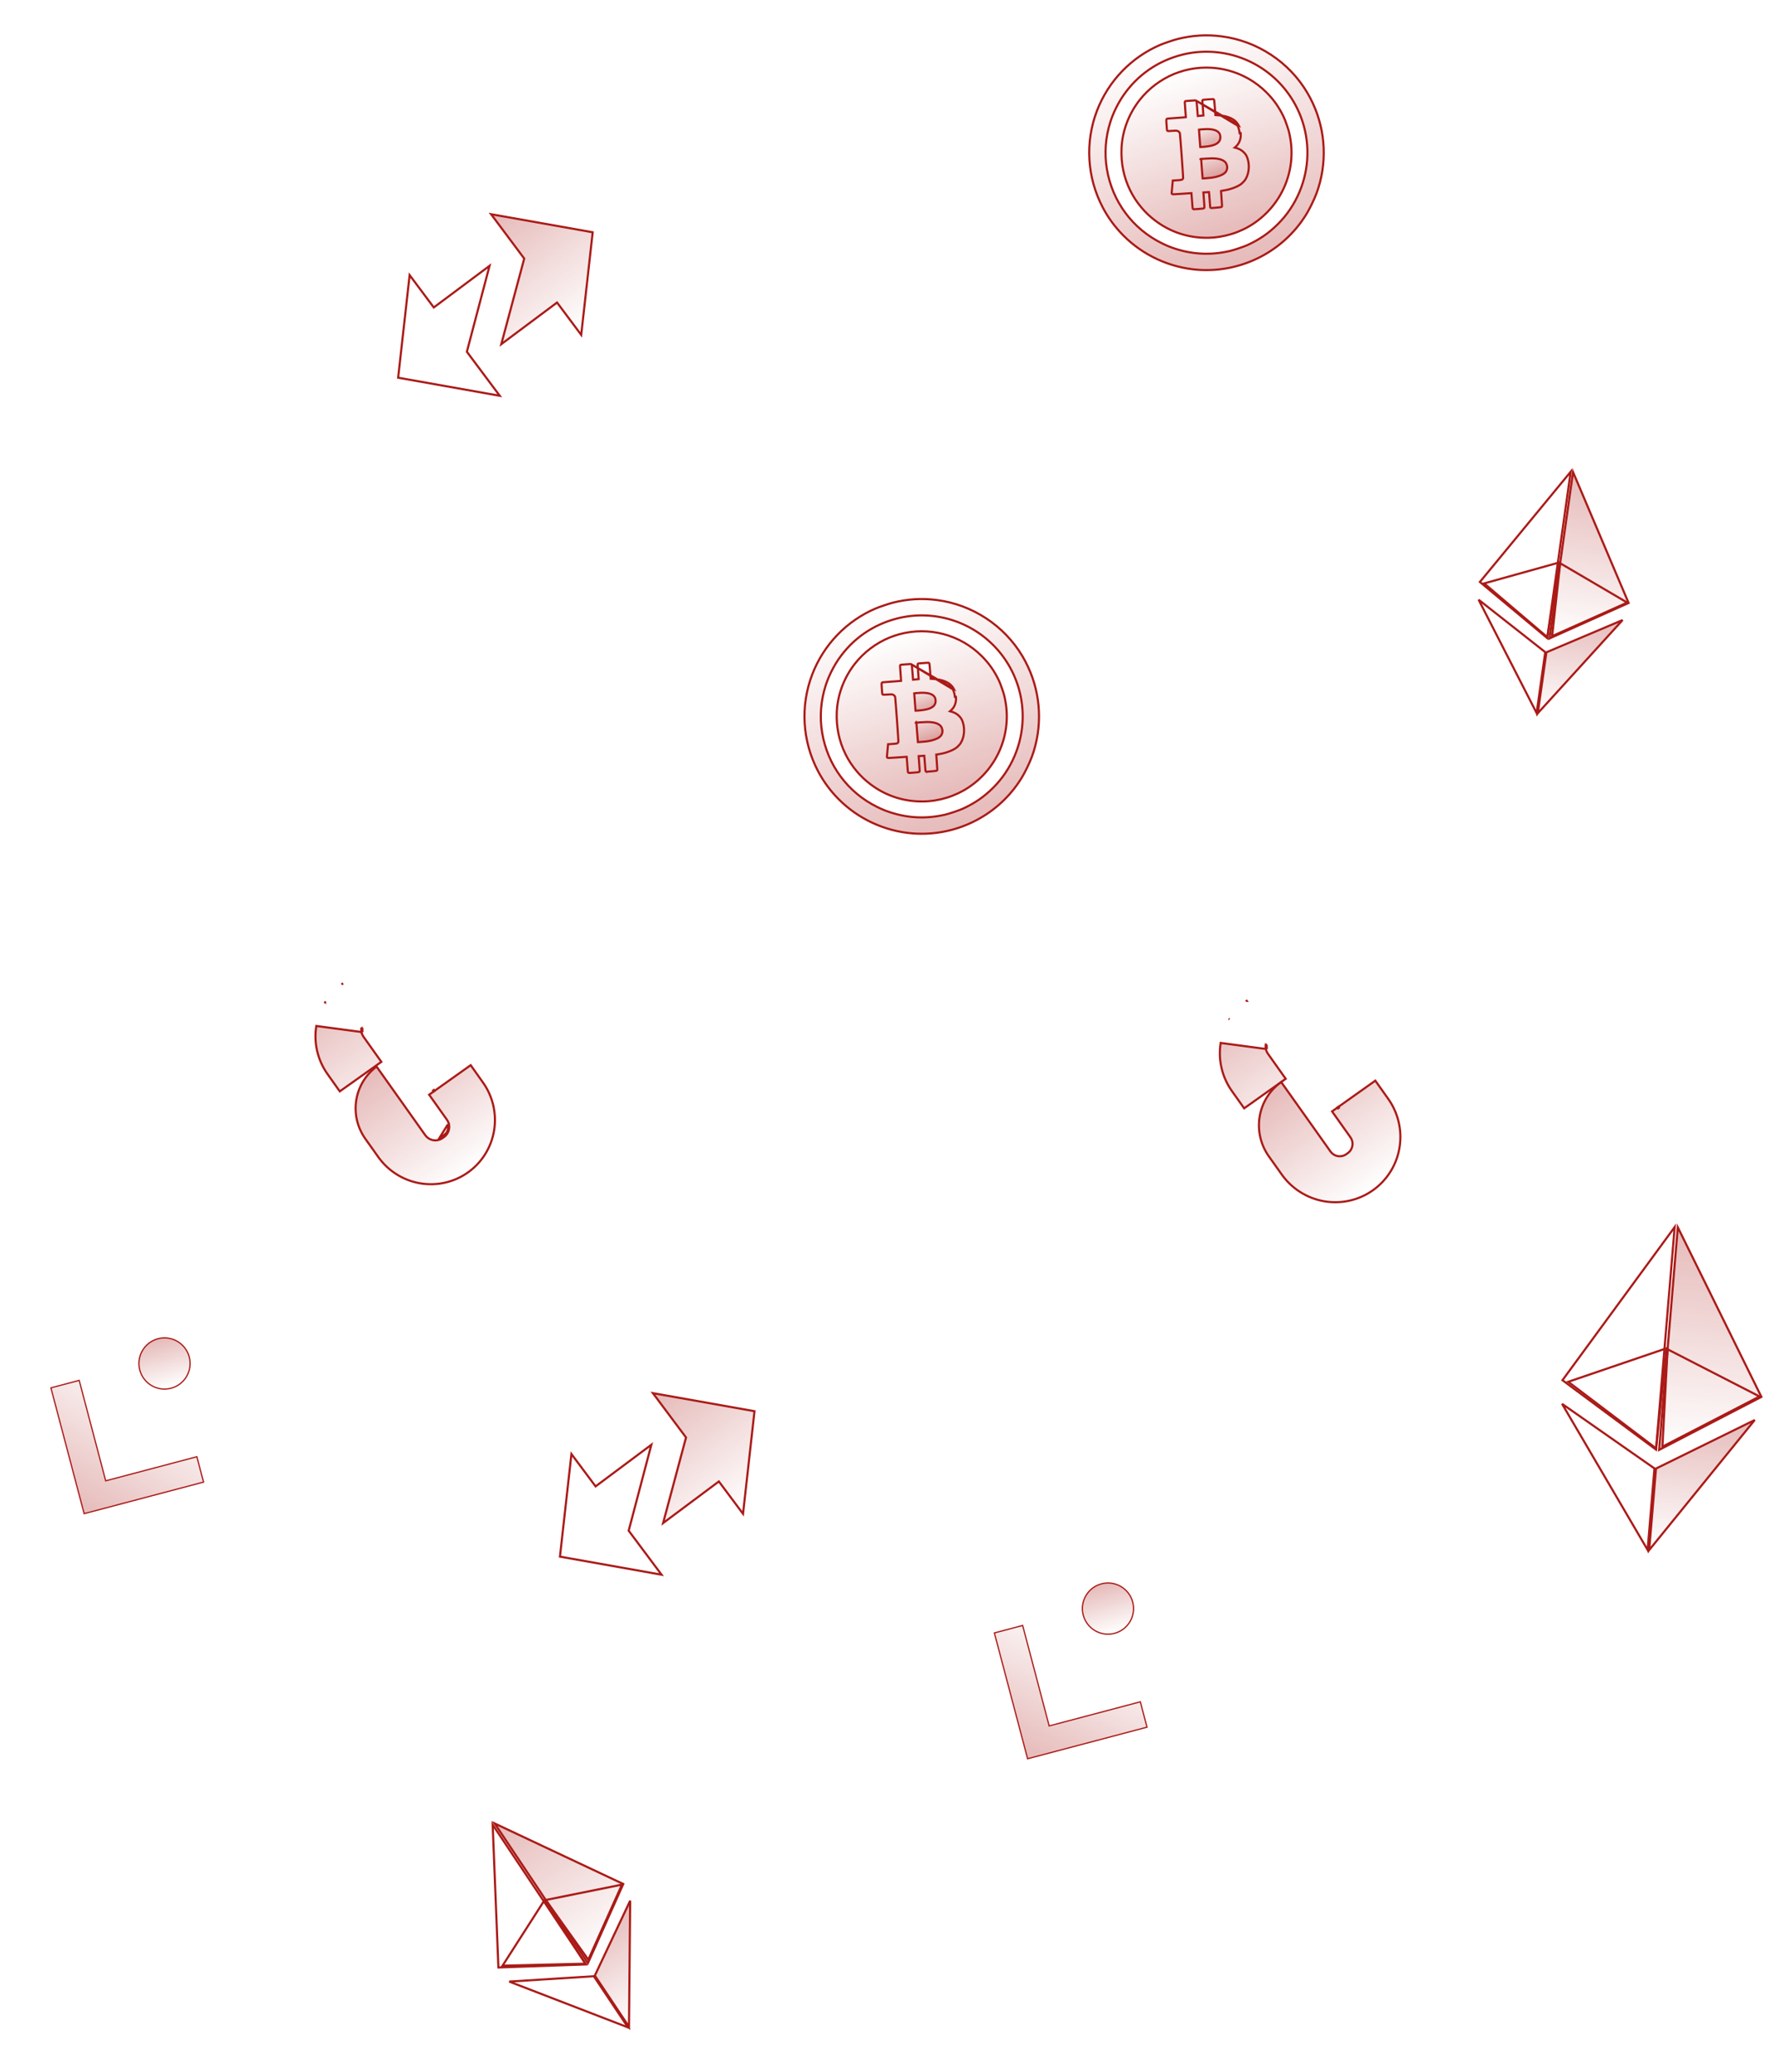 <svg width="421" height="490" viewBox="0 0 421 490" fill="none" xmlns="http://www.w3.org/2000/svg">
  <path d="M178.525 333.995L178.551 333.762L178.32 333.721L155.134 329.6L154.511 329.489L154.89 329.996L162.348 339.977L157.109 359.525L156.923 360.221L157.5 359.79L170.118 350.376L175.457 357.521L175.836 358.027L175.906 357.399L178.525 333.995Z" fill="url(#paint0_linear_999_1177)" fill-opacity="0.3" stroke="#AA1A17" stroke-width="0.5"/>
  <path d="M132.54 367.922L132.514 368.155L132.745 368.196L155.932 372.317L156.554 372.428L156.176 371.921L148.777 362.02L153.957 342.391L154.139 341.698L153.565 342.127L140.947 351.541L135.608 344.396L135.23 343.89L135.159 344.518L132.54 367.922Z" stroke="#AA1A17" stroke-width="0.5"/>
  <path d="M140.233 55.169L140.259 54.936L140.028 54.895L116.842 50.774L116.219 50.663L116.598 51.17L124.056 61.152L118.817 80.699L118.631 81.395L119.208 80.965L131.826 71.55L137.165 78.695L137.544 79.202L137.614 78.573L140.233 55.169Z" fill="url(#paint1_linear_999_1177)" fill-opacity="0.3" stroke="#AA1A17" stroke-width="0.5"/>
  <path d="M94.248 89.096L94.222 89.329L94.453 89.37L117.64 93.491L118.262 93.602L117.884 93.095L110.485 83.194L115.665 63.565L115.847 62.873L115.273 63.301L102.655 72.715L97.316 65.57L96.938 65.064L96.867 65.692L94.248 89.096Z" stroke="#AA1A17" stroke-width="0.5"/>
  <path d="M299.59 248.18C299.674 248.556 299.836 248.912 300.058 249.224L304.262 255.145L294.432 262.126L291.575 258.102L291.574 258.101C290.396 256.461 289.553 254.607 289.09 252.644C288.627 250.681 288.552 248.65 288.873 246.663L288.873 246.662L299.834 248.124M299.59 248.18C299.59 248.179 299.59 248.179 299.59 248.178L299.834 248.124M299.59 248.18C299.59 248.18 299.59 248.18 299.591 248.181L299.834 248.124M299.59 248.18C299.502 247.804 299.491 247.417 299.556 247.036M299.834 248.124C299.754 247.78 299.743 247.427 299.802 247.077M299.556 247.036C299.556 247.036 299.556 247.036 299.556 247.037L299.802 247.077M299.556 247.036C299.556 247.036 299.556 247.035 299.556 247.035L299.802 247.077M299.556 247.036L299.802 247.077M316.503 261.937L316.648 262.141C316.716 262.093 316.783 262.044 316.85 261.994L316.705 261.79C316.639 261.84 316.571 261.889 316.503 261.937ZM295.028 236.706C295.028 236.706 295.029 236.706 295.029 236.706L294.883 236.503L295.028 236.706C295.028 236.706 295.028 236.706 295.028 236.706ZM290.745 240.934L290.958 241.066C290.958 241.066 290.958 241.066 290.958 241.066C290.958 241.066 290.958 241.066 290.958 241.066L290.745 240.934Z" fill="url(#paint2_linear_999_1177)" fill-opacity="0.3" stroke="#AA1A17" stroke-width="0.5"/>
  <path d="M318.96 272.715L318.591 272.977C318.305 273.181 317.982 273.323 317.64 273.402C317.297 273.479 316.943 273.489 316.596 273.428C316.249 273.367 315.918 273.241 315.618 273.053C315.32 272.864 315.06 272.621 314.857 272.334L303.198 255.916C301.854 256.871 300.71 258.084 299.836 259.483C298.962 260.882 298.372 262.441 298.099 264.071C297.827 265.702 297.88 267.372 298.251 268.986C298.622 270.6 299.309 272.128 300.268 273.478L303.227 277.645C304.399 279.333 305.892 280.772 307.619 281.878C309.348 282.986 311.274 283.74 313.293 284.098C315.309 284.457 317.374 284.41 319.369 283.963C321.363 283.516 323.248 282.678 324.914 281.495C326.58 280.312 327.993 278.811 329.072 277.073C330.151 275.337 330.874 273.4 331.201 271.38C331.526 269.358 331.451 267.29 330.975 265.293C330.498 263.295 329.632 261.411 328.426 259.751L325.467 255.584L315.229 262.854L319.578 268.978C319.781 269.265 319.929 269.591 320.006 269.934C320.086 270.278 320.094 270.633 320.037 270.981C319.98 271.329 319.854 271.659 319.669 271.958C319.489 272.256 319.246 272.512 318.96 272.715Z" fill="url(#paint3_linear_999_1177)" fill-opacity="0.3" stroke="#AA1A17" stroke-width="0.5"/>
  <path d="M85.57 244.171C85.654 244.548 85.816 244.904 86.038 245.216L90.242 251.136L80.411 258.117L77.554 254.094L77.553 254.093C76.376 252.453 75.533 250.599 75.069 248.636C74.606 246.673 74.531 244.641 74.853 242.654L74.853 242.654L85.813 244.115M85.57 244.171C85.57 244.171 85.57 244.17 85.57 244.17L85.813 244.115M85.57 244.171C85.57 244.172 85.57 244.172 85.57 244.172L85.813 244.115M85.57 244.171C85.482 243.795 85.471 243.409 85.535 243.027M85.813 244.115C85.733 243.772 85.723 243.418 85.782 243.069M85.535 243.027C85.535 243.028 85.535 243.028 85.535 243.028L85.782 243.069M85.535 243.027C85.535 243.027 85.535 243.027 85.535 243.027L85.782 243.069M85.535 243.027L85.782 243.069M102.483 257.929L102.627 258.132C102.695 258.084 102.763 258.035 102.83 257.986L102.685 257.782C102.618 257.831 102.551 257.88 102.483 257.929ZM81.008 232.698C81.008 232.697 81.008 232.697 81.008 232.697L80.862 232.494L81.007 232.698C81.007 232.698 81.008 232.698 81.008 232.698ZM76.725 236.926L76.938 237.058C76.938 237.058 76.938 237.057 76.938 237.057C76.938 237.057 76.938 237.057 76.938 237.057L76.725 236.926Z" fill="url(#paint4_linear_999_1177)" fill-opacity="0.3" stroke="#AA1A17" stroke-width="0.5"/>
  <path d="M103.676 269.637L103.674 269.638C103.3 269.721 102.913 269.733 102.532 269.666C102.153 269.6 101.793 269.462 101.465 269.257L101.463 269.256C101.139 269.05 100.855 268.785 100.632 268.471L89.12 252.258C87.89 253.17 86.84 254.306 86.028 255.607C85.171 256.979 84.592 258.506 84.325 260.104C84.058 261.702 84.11 263.339 84.474 264.922C84.838 266.504 85.511 268.001 86.451 269.325L89.41 273.492L89.412 273.494L89.412 273.494C90.565 275.155 92.034 276.571 93.734 277.659L93.734 277.659C95.435 278.749 97.33 279.491 99.316 279.843L99.316 279.843C101.299 280.197 103.331 280.151 105.294 279.711C107.256 279.271 109.11 278.447 110.749 277.283C112.388 276.119 113.778 274.642 114.839 272.933L114.839 272.932C115.901 271.225 116.612 269.319 116.934 267.332C117.254 265.343 117.18 263.308 116.711 261.342C116.242 259.377 115.39 257.523 114.203 255.889L114.202 255.887L111.387 251.924L101.557 258.905L105.761 264.825C105.983 265.137 106.145 265.494 106.229 265.87M103.676 269.637L105.985 265.926M103.676 269.637C104.048 269.551 104.401 269.395 104.715 269.172L105.084 268.911C105.397 268.689 105.663 268.408 105.861 268.08M103.676 269.637L105.648 267.95M106.229 265.87C106.229 265.87 106.229 265.871 106.229 265.871L105.985 265.926M106.229 265.87C106.229 265.87 106.229 265.869 106.229 265.869L105.985 265.926M106.229 265.87C106.317 266.247 106.326 266.635 106.264 267.013C106.201 267.394 106.063 267.755 105.861 268.08M105.985 265.926C106.066 266.27 106.074 266.625 106.017 266.973C105.96 267.32 105.834 267.651 105.648 267.95M105.861 268.08C105.862 268.079 105.862 268.079 105.862 268.079L105.648 267.95M105.861 268.08C105.861 268.08 105.861 268.081 105.86 268.081L105.648 267.95" fill="url(#paint5_linear_999_1177)" fill-opacity="0.3" stroke="#AA1A17" stroke-width="0.5"/>
  <path d="M415.255 335.845L391.894 347.325L390.278 366.6L415.255 335.845Z" fill="url(#paint6_linear_999_1177)" fill-opacity="0.3" stroke="#AA1A17" stroke-width="0.5"/>
  <path d="M369.662 332.022L391.525 347.294L389.909 366.57L369.662 332.022Z" stroke="#AA1A17" stroke-width="0.5"/>
  <path d="M369.758 326.43L396.313 290.208L391.898 342.846L369.758 326.43Z" stroke="#AA1A17" stroke-width="0.5"/>
  <path d="M416.833 330.378L397.053 290.27L392.638 342.907L416.833 330.378Z" fill="url(#paint7_linear_999_1177)" fill-opacity="0.3" stroke="#AA1A17" stroke-width="0.5"/>
  <path d="M394.394 318.878L371.124 326.805L391.917 342.556L394.394 318.878Z" stroke="#AA1A17" stroke-width="0.5"/>
  <path d="M394.634 319.119L416.39 330.275L393.406 342.149L394.634 319.119Z" stroke="#AA1A17" stroke-width="0.5"/>
  <path d="M383.989 146.649L365.954 154.275L363.919 168.684L383.989 146.649Z" fill="url(#paint8_linear_999_1177)" fill-opacity="0.3" stroke="#AA1A17" stroke-width="0.5"/>
  <path d="M349.908 141.835L365.679 154.237L363.643 168.645L349.908 141.835Z" stroke="#AA1A17" stroke-width="0.5"/>
  <path d="M350.218 137.639L371.706 111.565L366.148 150.912L350.218 137.639Z" stroke="#AA1A17" stroke-width="0.5"/>
  <path d="M385.407 142.61L372.259 111.643L366.701 150.99L385.407 142.61Z" fill="url(#paint9_linear_999_1177)" fill-opacity="0.3" stroke="#AA1A17" stroke-width="0.5"/>
  <path d="M369.044 133.016L351.229 137.978L366.175 150.695L369.044 133.016Z" stroke="#AA1A17" stroke-width="0.5"/>
  <path d="M369.213 133.207L385.078 142.514L367.31 150.452L369.213 133.207Z" stroke="#AA1A17" stroke-width="0.5"/>
  <path d="M149.128 449.536L140.765 467.241L148.85 479.34L149.128 449.536Z" fill="url(#paint10_linear_999_1177)" fill-opacity="0.3" stroke="#AA1A17" stroke-width="0.5"/>
  <path d="M120.511 468.66L140.534 467.396L148.619 479.495L120.511 468.66Z" stroke="#AA1A17" stroke-width="0.5"/>
  <path d="M117.946 465.325L116.59 431.565L138.668 464.604L117.946 465.325Z" stroke="#AA1A17" stroke-width="0.5"/>
  <path d="M147.494 445.58L117.054 431.255L139.132 464.294L147.494 445.58Z" fill="url(#paint11_linear_999_1177)" fill-opacity="0.3" stroke="#AA1A17" stroke-width="0.5"/>
  <path d="M128.901 449.332L118.926 464.905L138.544 464.425L128.901 449.332Z" stroke="#AA1A17" stroke-width="0.5"/>
  <path d="M129.155 449.362L147.186 445.727L139.229 463.488L129.155 449.362Z" stroke="#AA1A17" stroke-width="0.5"/>
  <path d="M193.571 182.354L193.571 182.354C194.853 184.799 196.489 187.026 198.448 188.998L198.448 188.998C203.108 193.694 209.392 196.595 216.019 197.111C225.892 197.869 235.522 193.24 241.07 185.056L241.07 185.056C241.821 183.952 242.364 182.996 243.042 181.609L243.042 181.609C243.959 179.741 244.517 178.256 244.992 176.413L244.992 176.413C246.852 169.229 245.78 161.669 241.994 155.255C237.686 147.964 230.135 142.998 221.688 141.908L221.688 141.908C218.16 141.452 214.727 141.662 211.214 142.559C210.328 142.787 208.068 143.552 207.226 143.908C200.328 146.853 194.915 152.482 192.215 159.507C189.358 166.946 189.855 175.272 193.571 182.354ZM212.347 146.261L212.347 146.261C216.744 145.145 221.476 145.338 225.814 146.816C234.144 149.65 240.23 156.81 241.694 165.486L241.448 165.528L241.694 165.486C242.711 171.513 241.34 177.764 237.887 182.858L237.887 182.858C237.015 184.139 236.191 185.135 235.059 186.279L235.058 186.28C232.932 188.414 230.7 189.956 227.836 191.272L227.835 191.272C226.987 191.658 224.614 192.457 223.648 192.68C219.268 193.692 214.977 193.514 210.745 192.142C209.58 191.766 208.765 191.43 207.605 190.863L207.605 190.863C200.649 187.454 195.847 180.987 194.563 173.311L194.563 173.311C193.938 169.571 194.227 165.744 195.41 162.068C196.059 160.045 197.169 157.79 198.383 156.003L198.383 156.003C201.71 151.114 206.557 147.732 212.347 146.261Z" fill="url(#paint12_linear_999_1177)" fill-opacity="0.3" stroke="#AA1A17" stroke-width="0.5"/>
  <path d="M215.638 157.096L215.626 157.09C215.589 157.072 215.557 157.067 215.552 157.066C215.54 157.065 215.53 157.064 215.524 157.063C215.511 157.062 215.497 157.062 215.486 157.062C215.464 157.062 215.435 157.062 215.403 157.063C215.339 157.066 215.25 157.07 215.146 157.076C214.935 157.088 214.653 157.107 214.349 157.129C214.044 157.15 213.767 157.171 213.564 157.187C213.462 157.195 213.379 157.202 213.321 157.207L213.251 157.213L213.229 157.215L213.218 157.217L213.207 157.218C213.205 157.219 213.201 157.22 213.196 157.221C213.193 157.221 213.182 157.224 213.168 157.228C213.069 157.262 213.031 157.343 213.024 157.356L213.024 157.356C213.013 157.38 213.008 157.4 213.006 157.408C213.002 157.425 213 157.439 213 157.443L213 157.443C212.999 157.453 212.999 157.462 212.999 157.464C212.999 157.471 212.999 157.478 212.999 157.482C212.999 157.488 213 157.495 213 157.503C213 157.507 213 157.512 213.001 157.516C213.002 157.542 213.004 157.58 213.007 157.628C213.013 157.724 213.022 157.862 213.033 158.031C213.055 158.369 213.087 158.835 213.124 159.345L213.124 159.347C213.163 159.857 213.197 160.326 213.219 160.669C213.228 160.814 213.236 160.936 213.241 161.029C213.151 161.04 213.027 161.052 212.856 161.067C212.401 161.107 211.639 161.164 210.403 161.253C210.004 161.28 209.633 161.309 209.358 161.332C209.22 161.343 209.106 161.354 209.023 161.362C208.982 161.366 208.947 161.369 208.921 161.373C208.908 161.374 208.896 161.376 208.885 161.378L208.884 161.378C208.879 161.378 208.853 161.382 208.828 161.391C208.704 161.433 208.665 161.544 208.658 161.566L208.658 161.566C208.644 161.605 208.638 161.644 208.635 161.674C208.628 161.737 208.627 161.818 208.629 161.915C208.634 162.112 208.652 162.412 208.685 162.838L208.685 162.839C208.711 163.163 208.734 163.461 208.751 163.681C208.759 163.791 208.766 163.882 208.771 163.947C208.774 163.989 208.776 164.016 208.777 164.03C208.777 164.039 208.777 164.043 208.777 164.043C208.778 164.122 208.815 164.181 208.846 164.215C208.877 164.247 208.908 164.263 208.923 164.271C208.954 164.286 208.983 164.292 208.995 164.294C209.023 164.3 209.053 164.302 209.076 164.303C209.127 164.306 209.195 164.307 209.271 164.305C209.425 164.303 209.635 164.292 209.864 164.273C210.319 164.235 210.785 164.206 210.913 164.213L210.92 164.213L210.92 164.213C211.347 164.222 211.711 164.479 211.825 164.793C211.826 164.797 211.827 164.802 211.828 164.811C211.831 164.833 211.835 164.866 211.84 164.91C211.85 164.996 211.862 165.118 211.876 165.27C211.904 165.574 211.94 165.997 211.981 166.5C212.062 167.504 212.162 168.824 212.258 170.144C212.354 171.464 212.446 172.782 212.511 173.784C212.543 174.285 212.569 174.706 212.585 175.008C212.593 175.159 212.599 175.28 212.601 175.365C212.603 175.407 212.604 175.44 212.604 175.461C212.604 175.465 212.604 175.467 212.604 175.47C212.584 175.535 212.535 175.631 212.496 175.678L212.492 175.682L212.492 175.682C212.444 175.743 212.378 175.795 212.196 175.839C212.002 175.887 211.706 175.919 211.216 175.948L211.216 175.948L210.373 175.999L210.159 176.012L210.139 176.226L210.014 177.576L210.014 177.576C209.98 177.946 209.951 178.288 209.929 178.542C209.919 178.669 209.91 178.774 209.904 178.849C209.899 178.914 209.895 178.976 209.895 178.998L209.895 179.02L209.899 179.042C209.922 179.163 210.017 179.212 210.032 179.22L210.033 179.22C210.061 179.235 210.086 179.241 210.097 179.244C210.122 179.25 210.146 179.252 210.162 179.254C210.196 179.256 210.24 179.257 210.287 179.258C210.384 179.258 210.522 179.254 210.692 179.246C211.034 179.232 211.517 179.203 212.093 179.161C213.439 179.064 214.111 179.016 214.45 178.999C214.496 178.996 214.535 178.995 214.568 178.994C214.576 179.089 214.586 179.217 214.598 179.37C214.621 179.669 214.651 180.061 214.684 180.492L214.699 180.689C214.699 180.689 214.699 180.69 214.699 180.69C214.735 181.198 214.771 181.665 214.802 182.006C214.817 182.176 214.831 182.317 214.842 182.417C214.847 182.466 214.853 182.508 214.858 182.539C214.86 182.554 214.863 182.571 214.866 182.587C214.868 182.594 214.871 182.608 214.876 182.623C214.879 182.63 214.884 182.644 214.893 182.661L214.893 182.661C214.899 182.671 214.922 182.716 214.974 182.751L214.98 182.755L214.986 182.759C215.018 182.778 215.047 182.785 215.058 182.788C215.072 182.792 215.084 182.794 215.093 182.795C215.11 182.797 215.126 182.798 215.14 182.799C215.167 182.8 215.2 182.8 215.235 182.799C215.306 182.798 215.4 182.794 215.509 182.788C215.726 182.775 216.008 182.755 216.288 182.731C216.568 182.708 216.848 182.682 217.06 182.658C217.165 182.646 217.257 182.634 217.324 182.624C217.357 182.619 217.389 182.613 217.416 182.606C217.429 182.603 217.448 182.598 217.468 182.591C217.478 182.587 217.496 182.579 217.516 182.567L217.517 182.566C217.529 182.559 217.586 182.523 217.617 182.449C217.627 182.424 217.631 182.404 217.632 182.398L217.632 182.398C217.634 182.387 217.635 182.378 217.636 182.372C217.637 182.362 217.637 182.352 217.638 182.345C217.638 182.332 217.638 182.316 217.637 182.301C217.637 182.27 217.635 182.228 217.633 182.178C217.628 182.077 217.62 181.935 217.609 181.763C217.587 181.419 217.554 180.95 217.516 180.44C217.478 179.934 217.444 179.472 217.42 179.135C217.412 179.015 217.405 178.911 217.399 178.827C217.447 178.824 217.5 178.822 217.555 178.82L217.561 178.819L217.561 178.819L217.584 178.818C217.81 178.804 218.191 178.781 218.446 178.76C218.548 178.752 218.645 178.745 218.725 178.741C218.734 178.83 218.746 178.944 218.759 179.079C218.79 179.42 218.829 179.888 218.867 180.402C218.905 180.916 218.94 181.384 218.967 181.724C218.98 181.894 218.991 182.033 219 182.129C219.004 182.177 219.007 182.216 219.01 182.243C219.011 182.256 219.012 182.268 219.014 182.278C219.014 182.282 219.015 182.29 219.017 182.297C219.017 182.301 219.019 182.31 219.022 182.321C219.023 182.325 219.026 182.339 219.033 182.355C219.037 182.363 219.044 182.378 219.056 182.396C219.065 182.409 219.095 182.453 219.154 182.482L219.164 182.487L219.164 182.486C219.21 182.507 219.255 182.509 219.257 182.509C219.271 182.51 219.286 182.51 219.299 182.51C219.325 182.51 219.357 182.509 219.392 182.508C219.462 182.505 219.557 182.499 219.666 182.491C219.885 182.475 220.169 182.451 220.451 182.425C220.732 182.398 221.013 182.37 221.226 182.346C221.331 182.334 221.422 182.323 221.488 182.313C221.52 182.308 221.55 182.304 221.574 182.299C221.585 182.297 221.601 182.293 221.617 182.288C221.625 182.286 221.64 182.281 221.658 182.273C221.667 182.268 221.683 182.26 221.7 182.247C221.715 182.237 221.752 182.207 221.777 182.155L221.783 182.143L221.788 182.13C221.796 182.106 221.799 182.087 221.8 182.081C221.802 182.072 221.802 182.065 221.803 182.06C221.803 182.051 221.804 182.042 221.804 182.036C221.804 182.023 221.804 182.008 221.804 181.992C221.803 181.961 221.802 181.919 221.799 181.869C221.795 181.767 221.787 181.625 221.776 181.452C221.756 181.107 221.724 180.638 221.685 180.127C221.647 179.621 221.614 179.158 221.592 178.82C221.583 178.683 221.575 178.566 221.57 178.476C221.57 178.476 221.571 178.476 221.571 178.476C221.698 178.451 221.873 178.42 222.067 178.387C223.175 178.204 223.735 178.057 224.639 177.717L224.639 177.717C225.794 177.281 226.433 176.87 227.061 176.135L227.061 176.135C227.603 175.496 227.948 174.599 228.084 173.651C228.22 172.702 228.15 171.68 227.841 170.78C227.727 170.447 227.623 170.197 227.481 169.967C227.338 169.736 227.163 169.536 226.92 169.293L226.92 169.293C226.411 168.785 225.71 168.429 224.833 168.211C225.308 167.821 225.666 167.375 225.904 166.863C226.185 166.256 226.289 165.573 226.231 164.809C226.231 164.809 226.231 164.809 226.231 164.809L225.982 164.828C225.939 164.264 225.712 163.433 225.482 163.016L215.638 157.096ZM215.638 157.096L215.65 157.103C215.694 157.131 215.718 157.167 215.727 157.18C215.738 157.196 215.744 157.211 215.748 157.22C215.755 157.237 215.76 157.252 215.762 157.26C215.767 157.278 215.771 157.297 215.774 157.313C215.779 157.345 215.786 157.388 215.792 157.437C215.805 157.537 215.82 157.677 215.836 157.846C215.869 158.185 215.908 158.647 215.946 159.153C215.983 159.658 216.019 160.116 216.047 160.448C216.057 160.565 216.066 160.666 216.073 160.748C216.09 160.746 216.108 160.745 216.127 160.743C216.298 160.728 216.522 160.708 216.747 160.686C216.971 160.665 217.194 160.642 217.36 160.625C217.375 160.623 217.39 160.622 217.404 160.62C217.398 160.537 217.391 160.433 217.382 160.313C217.367 160.095 217.347 159.825 217.326 159.524C217.315 159.365 217.303 159.197 217.29 159.024C217.254 158.521 217.222 158.062 217.199 157.729C217.188 157.562 217.179 157.427 217.173 157.332C217.172 157.311 217.17 157.291 217.169 157.274C217.168 157.253 217.167 157.235 217.166 157.221L217.165 157.189L217.164 157.174L217.164 157.172C217.164 157.17 217.164 157.165 217.164 157.161C217.165 157.158 217.165 157.151 217.166 157.142C217.166 157.138 217.167 157.13 217.169 157.12C217.17 157.114 217.175 157.088 217.19 157.058L217.414 157.168L217.19 157.058C217.225 156.987 217.282 156.955 217.292 156.95L217.293 156.949C217.312 156.939 217.328 156.933 217.335 156.931C217.35 156.925 217.363 156.922 217.369 156.921C217.382 156.918 217.396 156.916 217.406 156.915C217.427 156.912 217.456 156.908 217.487 156.905C217.552 156.898 217.641 156.89 217.747 156.881C217.958 156.863 218.239 156.842 218.52 156.822C218.801 156.802 219.084 156.783 219.299 156.77C219.407 156.764 219.499 156.759 219.566 156.756C219.6 156.755 219.629 156.754 219.652 156.754C219.663 156.754 219.675 156.754 219.687 156.755C219.693 156.755 219.702 156.755 219.712 156.757L219.712 156.757C219.717 156.757 219.747 156.76 219.781 156.774L219.789 156.777L219.796 156.781C219.854 156.809 219.884 156.851 219.893 156.865C219.906 156.883 219.914 156.899 219.918 156.908C219.926 156.926 219.93 156.942 219.933 156.95C219.938 156.968 219.941 156.987 219.944 157.002C219.95 157.034 219.956 157.075 219.962 157.123C219.974 157.22 219.989 157.357 220.005 157.522C220.037 157.853 220.075 158.306 220.112 158.803L220.112 158.803C220.147 159.296 220.182 159.754 220.208 160.094C220.222 160.264 220.233 160.405 220.241 160.506L220.243 160.534C220.313 160.542 220.418 160.549 220.575 160.557C223.141 160.67 224.886 161.414 225.701 162.896L215.638 157.096ZM210.529 150.774L210.528 150.775C207.26 152.127 204.417 154.279 202.277 157.019C199.714 160.299 198.21 164.321 198.024 168.38L198.024 168.38C197.864 171.875 198.559 175.27 200.059 178.311L200.059 178.312C200.806 179.831 201.681 181.152 202.809 182.48C203.791 183.632 204.692 184.487 205.962 185.455L205.962 185.455C209.547 188.194 213.883 189.615 218.451 189.55L218.451 189.55C222.24 189.498 226.026 188.333 229.179 186.249L229.179 186.249C235.969 181.763 239.399 173.712 237.916 165.753L237.915 165.753C237.704 164.606 237.583 164.156 237.132 162.854L237.131 162.853C236.804 161.899 236.607 161.396 236.393 160.951L236.393 160.95C235.3 158.662 234.038 156.874 232.304 155.15L232.304 155.15C227.205 150.069 219.791 148.115 212.806 150.008C212.201 150.172 211.026 150.566 210.529 150.774ZM212.603 175.485C212.603 175.485 212.603 175.484 212.603 175.482C212.603 175.484 212.603 175.484 212.603 175.485ZM214.716 178.993C214.715 178.993 214.715 178.993 214.715 178.993L214.716 178.993Z" fill="url(#paint13_linear_999_1177)" fill-opacity="0.3" stroke="#AA1A17" stroke-width="0.5"/>
  <path d="M216.658 168.082C216.682 168.082 216.71 168.083 216.741 168.083C216.928 168.082 217.193 168.066 217.492 168.039C218.091 167.985 218.802 167.886 219.264 167.779C220.08 167.586 220.641 167.296 220.983 166.931C221.317 166.574 221.463 166.125 221.405 165.556L221.405 165.556C221.347 164.98 221.065 164.558 220.544 164.272C220.008 163.979 219.209 163.825 218.127 163.843C217.68 163.853 217.18 163.884 216.793 163.923C216.614 163.941 216.464 163.959 216.355 163.978C216.364 164.094 216.375 164.258 216.39 164.459C216.42 164.863 216.46 165.414 216.506 166.013C216.551 166.613 216.591 167.166 216.621 167.575L216.656 168.066L216.658 168.082Z" fill="url(#paint14_linear_999_1177)" fill-opacity="0.3" stroke="#AA1A17" stroke-width="0.5"/>
  <path d="M217.178 174.993C217.197 175.212 217.214 175.391 217.228 175.517C217.235 175.517 217.244 175.516 217.252 175.516C217.391 175.51 217.58 175.499 217.788 175.485C218.204 175.457 218.687 175.416 218.995 175.38C219.906 175.268 220.429 175.159 221.088 174.937L221.088 174.937C221.8 174.7 222.281 174.424 222.584 174.097C222.881 173.778 223.026 173.393 223.033 172.895L223.033 172.895L223.033 172.893C223.036 172.731 222.993 172.502 222.917 172.275C222.84 172.045 222.741 171.854 222.655 171.754L222.654 171.753C222.103 171.107 221.075 170.76 219.349 170.761C219.024 170.762 218.341 170.8 217.735 170.844C217.433 170.867 217.154 170.89 216.953 170.91C216.921 170.913 216.892 170.916 216.866 170.919C216.875 171.047 216.888 171.225 216.904 171.44C216.938 171.897 216.984 172.527 217.034 173.219C217.086 173.907 217.137 174.536 217.178 174.993ZM216.849 170.703C216.848 170.692 216.847 170.681 216.845 170.67C216.845 170.67 216.845 170.67 216.845 170.67C216.845 170.671 216.845 170.671 216.845 170.672L216.847 170.681L216.848 170.69L216.849 170.703ZM216.678 170.945C216.676 170.945 216.677 170.945 216.678 170.944L216.678 170.945ZM217.25 175.698L217.25 175.698L217.25 175.698Z" fill="url(#paint15_linear_999_1177)" fill-opacity="0.3" stroke="#AA1A17" stroke-width="0.5"/>
  <path d="M260.954 49.04L260.954 49.04C262.236 51.485 263.872 53.712 265.831 55.685L265.831 55.685C270.49 60.381 276.775 63.282 283.401 63.797C293.275 64.556 302.905 59.926 308.453 51.743L308.453 51.742C309.204 50.638 309.746 49.683 310.425 48.296L310.425 48.295C311.342 46.427 311.9 44.942 312.375 43.1L312.375 43.099C314.235 35.915 313.163 28.355 309.377 21.942C305.069 14.65 297.518 9.684 289.071 8.594L289.071 8.594C285.543 8.139 282.11 8.349 278.596 9.246C277.711 9.473 275.451 10.239 274.609 10.595C267.711 13.54 262.297 19.169 259.597 26.193C256.741 33.632 257.238 41.958 260.954 49.04ZM279.729 12.947L279.73 12.947C284.127 11.831 288.859 12.025 293.197 13.503C301.526 16.337 307.613 23.496 309.077 32.172L308.831 32.214L309.077 32.172C310.094 38.2 308.723 44.45 305.27 49.544L305.27 49.545C304.398 50.826 303.574 51.822 302.442 52.965L302.441 52.966C300.315 55.1 298.082 56.642 295.219 57.958L295.218 57.959C294.37 58.344 291.997 59.143 291.031 59.366C286.651 60.378 282.36 60.2 278.128 58.829C276.962 58.453 276.148 58.116 274.988 57.549L274.988 57.549C268.032 54.14 263.23 47.674 261.946 39.997L261.946 39.997C261.321 36.257 261.609 32.43 262.793 28.754C263.441 26.732 264.552 24.477 265.766 22.689L265.766 22.689C269.093 17.8 273.94 14.418 279.729 12.947Z" fill="url(#paint16_linear_999_1177)" fill-opacity="0.3" stroke="#AA1A17" stroke-width="0.5"/>
  <path d="M283.021 23.782L283.008 23.776C282.972 23.759 282.94 23.754 282.935 23.753C282.923 23.751 282.913 23.75 282.907 23.75C282.893 23.749 282.88 23.748 282.869 23.748C282.846 23.748 282.818 23.749 282.786 23.75C282.722 23.752 282.633 23.756 282.528 23.763C282.318 23.775 282.035 23.794 281.731 23.815C281.427 23.837 281.149 23.858 280.947 23.874C280.845 23.882 280.762 23.889 280.704 23.894L280.634 23.9L280.612 23.902L280.601 23.903L280.59 23.905C280.588 23.905 280.584 23.906 280.579 23.907C280.576 23.908 280.565 23.91 280.551 23.915C280.452 23.949 280.413 24.029 280.407 24.042L280.407 24.043C280.395 24.067 280.39 24.087 280.389 24.095C280.385 24.112 280.383 24.126 280.383 24.13L280.383 24.13C280.382 24.14 280.382 24.148 280.382 24.151C280.382 24.158 280.382 24.165 280.382 24.169C280.382 24.175 280.382 24.182 280.383 24.19C280.383 24.194 280.383 24.198 280.383 24.202C280.385 24.229 280.387 24.267 280.39 24.315C280.396 24.41 280.404 24.548 280.416 24.717C280.438 25.056 280.47 25.522 280.507 26.032L280.507 26.033C280.546 26.544 280.58 27.012 280.602 27.356C280.611 27.501 280.619 27.622 280.623 27.715C280.534 27.726 280.41 27.739 280.239 27.754C279.784 27.794 279.022 27.851 277.786 27.939C277.386 27.967 277.016 27.995 276.741 28.018C276.603 28.03 276.489 28.04 276.406 28.048C276.365 28.052 276.33 28.056 276.304 28.059C276.291 28.061 276.278 28.062 276.267 28.064L276.267 28.064C276.262 28.065 276.236 28.069 276.21 28.077C276.087 28.12 276.048 28.23 276.04 28.252L276.04 28.252C276.027 28.291 276.021 28.331 276.018 28.36C276.011 28.423 276.01 28.505 276.012 28.602C276.017 28.799 276.035 29.098 276.067 29.524L276.067 29.526C276.094 29.849 276.117 30.147 276.134 30.368C276.142 30.478 276.149 30.569 276.154 30.633C276.157 30.675 276.158 30.702 276.159 30.717C276.16 30.725 276.16 30.729 276.16 30.73C276.161 30.809 276.198 30.868 276.229 30.901C276.259 30.933 276.291 30.95 276.306 30.957C276.337 30.972 276.366 30.978 276.377 30.98C276.406 30.986 276.436 30.989 276.459 30.99C276.51 30.993 276.578 30.993 276.654 30.992C276.808 30.989 277.018 30.978 277.246 30.959C277.702 30.921 278.168 30.893 278.296 30.899L278.303 30.9L278.303 30.9C278.73 30.909 279.094 31.165 279.208 31.48C279.209 31.483 279.21 31.489 279.211 31.497C279.214 31.52 279.218 31.553 279.223 31.596C279.233 31.683 279.245 31.804 279.259 31.956C279.287 32.261 279.323 32.684 279.364 33.186C279.445 34.191 279.545 35.511 279.641 36.831C279.737 38.15 279.829 39.468 279.894 40.47C279.926 40.971 279.952 41.392 279.968 41.695C279.976 41.846 279.981 41.966 279.984 42.051C279.986 42.094 279.986 42.126 279.986 42.148C279.986 42.151 279.986 42.154 279.986 42.156C279.967 42.221 279.918 42.318 279.879 42.364L279.875 42.369L279.875 42.369C279.826 42.429 279.761 42.481 279.579 42.526C279.385 42.574 279.088 42.606 278.599 42.635L278.598 42.635L277.756 42.686L277.542 42.699L277.522 42.912L277.397 44.263L277.397 44.263C277.363 44.632 277.334 44.975 277.312 45.229C277.302 45.355 277.293 45.461 277.287 45.536C277.282 45.601 277.277 45.663 277.278 45.684L277.278 45.707L277.282 45.729C277.305 45.85 277.4 45.899 277.415 45.907L277.415 45.907C277.444 45.922 277.469 45.928 277.48 45.931C277.505 45.936 277.529 45.939 277.545 45.94C277.579 45.943 277.623 45.944 277.67 45.944C277.767 45.944 277.905 45.94 278.075 45.933C278.417 45.918 278.9 45.889 279.475 45.847C280.822 45.751 281.494 45.702 281.833 45.685C281.879 45.683 281.918 45.681 281.951 45.68C281.959 45.776 281.969 45.904 281.981 46.057C282.004 46.355 282.034 46.747 282.067 47.179L282.082 47.376C282.082 47.376 282.082 47.376 282.082 47.376C282.117 47.885 282.154 48.351 282.185 48.692C282.2 48.863 282.214 49.004 282.225 49.103C282.23 49.153 282.236 49.194 282.24 49.226C282.243 49.241 282.245 49.258 282.249 49.274C282.251 49.281 282.254 49.294 282.259 49.309C282.262 49.317 282.267 49.331 282.276 49.347L282.276 49.348C282.282 49.358 282.305 49.402 282.357 49.437L282.363 49.441L282.369 49.445C282.401 49.464 282.43 49.472 282.441 49.475C282.455 49.478 282.467 49.48 282.476 49.481C282.493 49.483 282.509 49.485 282.522 49.485C282.55 49.486 282.583 49.486 282.618 49.486C282.689 49.484 282.783 49.48 282.892 49.474C283.109 49.462 283.391 49.441 283.671 49.418C283.951 49.395 284.23 49.368 284.442 49.344C284.548 49.333 284.64 49.321 284.707 49.31C284.74 49.305 284.772 49.299 284.799 49.293C284.811 49.29 284.831 49.285 284.851 49.277C284.86 49.273 284.879 49.266 284.899 49.253L284.9 49.253C284.912 49.245 284.969 49.21 285 49.135C285.01 49.111 285.014 49.09 285.015 49.084L285.015 49.084C285.017 49.073 285.018 49.064 285.019 49.059C285.02 49.048 285.02 49.038 285.02 49.032C285.021 49.018 285.021 49.003 285.02 48.988C285.02 48.957 285.018 48.915 285.016 48.865C285.011 48.764 285.003 48.622 284.992 48.45C284.97 48.105 284.937 47.637 284.898 47.127C284.861 46.62 284.827 46.158 284.803 45.822C284.795 45.702 284.787 45.597 284.782 45.513C284.83 45.511 284.882 45.508 284.938 45.506L284.944 45.506L284.944 45.506L284.967 45.505C285.193 45.491 285.574 45.468 285.828 45.447C285.931 45.439 286.027 45.432 286.107 45.428C286.117 45.516 286.129 45.63 286.141 45.765C286.173 46.106 286.212 46.575 286.25 47.088C286.288 47.603 286.323 48.071 286.35 48.411C286.363 48.581 286.374 48.719 286.382 48.816C286.387 48.864 286.39 48.902 286.393 48.929C286.394 48.942 286.395 48.955 286.397 48.965C286.397 48.969 286.398 48.976 286.399 48.984C286.4 48.987 286.402 48.996 286.404 49.007C286.406 49.012 286.409 49.025 286.416 49.041C286.419 49.049 286.427 49.065 286.439 49.083C286.447 49.096 286.477 49.139 286.537 49.168L286.546 49.173L286.546 49.173C286.593 49.193 286.638 49.195 286.639 49.195C286.654 49.196 286.669 49.197 286.682 49.197C286.708 49.197 286.74 49.196 286.774 49.194C286.845 49.191 286.94 49.185 287.049 49.178C287.267 49.162 287.552 49.137 287.833 49.111C288.115 49.085 288.396 49.056 288.609 49.032C288.714 49.02 288.805 49.009 288.871 49C288.903 48.995 288.933 48.99 288.957 48.985C288.968 48.983 288.984 48.98 289 48.975C289.008 48.972 289.023 48.968 289.041 48.959C289.05 48.955 289.066 48.947 289.083 48.934C289.098 48.923 289.135 48.894 289.16 48.842L289.166 48.829L289.171 48.816C289.179 48.793 289.182 48.773 289.183 48.767C289.184 48.759 289.185 48.751 289.186 48.746C289.186 48.737 289.187 48.728 289.187 48.722C289.187 48.709 289.187 48.694 289.187 48.679C289.186 48.648 289.184 48.606 289.182 48.555C289.178 48.454 289.17 48.311 289.159 48.139C289.138 47.793 289.107 47.324 289.068 46.814C289.03 46.307 288.997 45.844 288.975 45.507C288.965 45.369 288.958 45.253 288.953 45.163C288.953 45.163 288.953 45.163 288.954 45.162C289.081 45.138 289.256 45.107 289.45 45.074C290.558 44.89 291.118 44.744 292.022 44.404L292.022 44.404C293.176 43.968 293.816 43.557 294.444 42.822L294.444 42.821C294.986 42.182 295.331 41.285 295.467 40.338C295.603 39.389 295.533 38.367 295.224 37.466C295.11 37.133 295.006 36.884 294.863 36.654C294.721 36.423 294.546 36.223 294.303 35.98L294.303 35.98C293.794 35.471 293.093 35.116 292.216 34.897C292.691 34.507 293.049 34.061 293.286 33.55C293.568 32.943 293.672 32.259 293.614 31.495C293.614 31.495 293.614 31.495 293.614 31.495L293.365 31.514C293.322 30.951 293.095 30.12 292.864 29.703L283.021 23.782ZM283.021 23.782L283.032 23.79C283.077 23.818 283.101 23.853 283.11 23.866C283.12 23.883 283.127 23.898 283.131 23.906C283.138 23.923 283.143 23.939 283.145 23.947C283.15 23.965 283.154 23.983 283.156 23.999C283.162 24.032 283.168 24.075 283.175 24.124C283.188 24.224 283.203 24.363 283.219 24.533C283.252 24.871 283.291 25.334 283.328 25.84C283.366 26.344 283.402 26.802 283.43 27.135C283.44 27.252 283.448 27.352 283.456 27.434C283.473 27.433 283.491 27.431 283.51 27.43C283.68 27.415 283.905 27.394 284.129 27.373C284.354 27.351 284.576 27.329 284.743 27.311C284.758 27.31 284.772 27.308 284.786 27.307C284.781 27.223 284.773 27.119 284.765 26.999C284.75 26.782 284.73 26.512 284.709 26.21C284.697 26.051 284.685 25.883 284.673 25.71C284.637 25.207 284.605 24.749 284.582 24.416C284.571 24.249 284.562 24.113 284.556 24.018C284.554 23.997 284.553 23.978 284.552 23.96C284.551 23.94 284.55 23.922 284.549 23.908L284.548 23.875L284.547 23.861L284.547 23.859C284.547 23.856 284.547 23.852 284.547 23.847C284.547 23.844 284.548 23.837 284.549 23.829C284.549 23.825 284.55 23.817 284.552 23.806C284.553 23.801 284.558 23.775 284.573 23.745L284.797 23.855L284.573 23.745C284.607 23.674 284.665 23.642 284.675 23.636L284.676 23.636C284.695 23.625 284.71 23.62 284.717 23.617C284.733 23.612 284.746 23.609 284.752 23.608C284.765 23.605 284.778 23.603 284.788 23.601C284.81 23.598 284.838 23.595 284.87 23.591C284.934 23.585 285.024 23.576 285.13 23.568C285.341 23.55 285.622 23.528 285.903 23.508C286.184 23.488 286.467 23.469 286.682 23.457C286.79 23.451 286.882 23.446 286.949 23.443C286.983 23.442 287.012 23.441 287.035 23.441C287.046 23.441 287.058 23.441 287.07 23.441C287.076 23.441 287.085 23.442 287.095 23.443L287.095 23.443C287.1 23.444 287.13 23.447 287.164 23.461L287.172 23.464L287.179 23.468C287.236 23.495 287.267 23.537 287.276 23.551C287.289 23.57 287.297 23.586 287.301 23.595C287.309 23.613 287.313 23.629 287.315 23.637C287.32 23.655 287.324 23.673 287.327 23.688C287.332 23.72 287.338 23.762 287.345 23.81C287.357 23.907 287.372 24.043 287.388 24.208C287.42 24.54 287.458 24.992 287.495 25.489L287.495 25.49C287.53 25.982 287.565 26.44 287.591 26.781C287.604 26.951 287.616 27.092 287.624 27.192L287.626 27.221C287.696 27.229 287.801 27.236 287.957 27.243C290.523 27.356 292.269 28.101 293.083 29.582L283.021 23.782ZM277.912 17.461L277.91 17.462C274.643 18.813 271.8 20.965 269.659 23.706C267.097 26.986 265.592 31.007 265.407 35.067L265.407 35.067C265.247 38.562 265.942 41.957 267.441 44.998L267.442 44.998C268.188 46.517 269.064 47.838 270.192 49.167C271.173 50.319 272.075 51.173 273.345 52.142L273.345 52.142C276.929 54.881 281.266 56.302 285.834 56.237L285.834 56.237C289.622 56.185 293.409 55.02 296.562 52.935L296.562 52.935C303.352 48.449 306.781 40.398 305.298 32.44L305.298 32.439C305.087 31.293 304.966 30.842 304.515 29.541L304.514 29.54C304.187 28.586 303.99 28.083 303.776 27.637L303.776 27.637C302.683 25.348 301.421 23.56 299.687 21.836L299.687 21.836C294.588 16.755 287.173 14.802 280.189 16.694C279.584 16.859 278.409 17.252 277.912 17.461ZM279.986 42.171C279.986 42.171 279.986 42.17 279.986 42.169C279.986 42.17 279.986 42.171 279.986 42.171ZM282.098 45.68C282.098 45.68 282.098 45.68 282.098 45.68L282.098 45.68Z" fill="url(#paint17_linear_999_1177)" fill-opacity="0.3" stroke="#AA1A17" stroke-width="0.5"/>
  <path d="M284.04 34.768C284.065 34.769 284.093 34.769 284.124 34.769C284.311 34.769 284.576 34.753 284.875 34.726C285.474 34.671 286.185 34.572 286.647 34.466C287.462 34.273 288.024 33.982 288.366 33.617C288.7 33.261 288.845 32.812 288.788 32.242L288.788 32.242C288.73 31.666 288.448 31.244 287.927 30.959C287.391 30.665 286.592 30.512 285.509 30.53C285.063 30.54 284.563 30.571 284.176 30.609C283.997 30.627 283.847 30.646 283.738 30.664C283.746 30.781 283.758 30.945 283.773 31.145C283.802 31.55 283.843 32.1 283.888 32.699C283.934 33.299 283.974 33.853 284.004 34.261L284.039 34.753L284.04 34.768Z" fill="url(#paint18_linear_999_1177)" fill-opacity="0.3" stroke="#AA1A17" stroke-width="0.5"/>
  <path d="M284.56 41.68C284.58 41.899 284.597 42.077 284.61 42.203C284.618 42.203 284.626 42.203 284.635 42.203C284.774 42.197 284.963 42.186 285.17 42.172C285.586 42.143 286.07 42.102 286.377 42.066C287.289 41.955 287.811 41.845 288.471 41.624L288.471 41.624C289.183 41.386 289.663 41.11 289.967 40.784C290.264 40.465 290.409 40.08 290.416 39.581L290.416 39.581L290.416 39.58C290.419 39.418 290.376 39.188 290.3 38.961C290.223 38.731 290.124 38.54 290.038 38.441L290.037 38.44C289.485 37.794 288.458 37.447 286.732 37.447C286.407 37.448 285.724 37.487 285.118 37.531C284.816 37.553 284.537 37.576 284.335 37.597C284.304 37.6 284.275 37.603 284.248 37.606C284.258 37.734 284.271 37.911 284.287 38.126C284.321 38.584 284.367 39.213 284.417 39.905C284.469 40.594 284.52 41.223 284.56 41.68ZM284.232 37.389C284.231 37.379 284.23 37.368 284.228 37.357C284.228 37.357 284.228 37.357 284.228 37.357C284.228 37.357 284.228 37.358 284.228 37.358L284.229 37.368L284.23 37.376L284.232 37.389ZM284.061 37.631C284.059 37.632 284.06 37.631 284.061 37.631L284.061 37.631ZM284.633 42.384L284.633 42.384L284.633 42.384Z" fill="url(#paint19_linear_999_1177)" fill-opacity="0.3" stroke="#AA1A17" stroke-width="0.5"/>
  <path d="M271.295 408.53L271.44 408.492L271.402 408.347L269.894 402.639L269.855 402.493L269.71 402.532L248.286 408.193L242.047 384.58L242.009 384.435L241.864 384.473L235.465 386.164L235.32 386.203L235.358 386.348L243.144 415.813L243.182 415.958L243.327 415.92L271.295 408.53Z" fill="url(#paint20_linear_999_1177)" fill-opacity="0.3" stroke="#AA1A17" stroke-width="0.3"/>
  <path d="M263.75 386.296C266.981 385.442 268.909 382.129 268.055 378.896C267.201 375.664 263.888 373.736 260.656 374.589C257.423 375.444 255.495 378.757 256.35 381.989C257.204 385.222 260.517 387.15 263.75 386.296Z" fill="url(#paint21_linear_999_1177)" fill-opacity="0.3" stroke="#AA1A17" stroke-width="0.3"/>
  <path d="M48.025 350.564L48.17 350.525L48.131 350.38L46.623 344.672L46.585 344.527L46.44 344.566L25.016 350.226L18.777 326.614L18.738 326.469L18.593 326.507L12.194 328.198L12.049 328.236L12.087 328.381L19.873 357.847L19.912 357.992L20.057 357.954L48.025 350.564Z" fill="url(#paint22_linear_999_1177)" fill-opacity="0.3" stroke="#AA1A17" stroke-width="0.3"/>
  <path d="M40.479 328.329C43.711 327.475 45.639 324.162 44.785 320.93C43.931 317.697 40.618 315.769 37.386 316.623C34.153 317.477 32.225 320.79 33.079 324.023C33.933 327.255 37.246 329.184 40.479 328.329Z" fill="url(#paint23_linear_999_1177)" fill-opacity="0.3" stroke="#AA1A17" stroke-width="0.3"/>
  <defs>
    <linearGradient id="paint0_linear_999_1177" x1="155.135" y1="329.812" x2="175.703" y2="357.337" gradientUnits="userSpaceOnUse">
      <stop stop-color="#AA1A17"/>
      <stop offset="1" stop-color="#AA1A17" stop-opacity="0"/>
    </linearGradient>
    <linearGradient id="paint1_linear_999_1177" x1="116.843" y1="50.986" x2="137.411" y2="78.511" gradientUnits="userSpaceOnUse">
      <stop stop-color="#AA1A17"/>
      <stop offset="1" stop-color="#AA1A17" stop-opacity="0"/>
    </linearGradient>
    <linearGradient id="paint2_linear_999_1177" x1="294.885" y1="236.501" x2="314.284" y2="263.819" gradientUnits="userSpaceOnUse">
      <stop stop-color="#AA1A17"/>
      <stop offset="1" stop-color="#AA1A17" stop-opacity="0"/>
    </linearGradient>
    <linearGradient id="paint3_linear_999_1177" x1="305.559" y1="254.239" x2="324.914" y2="281.495" gradientUnits="userSpaceOnUse">
      <stop stop-color="#AA1A17"/>
      <stop offset="1" stop-color="#AA1A17" stop-opacity="0"/>
    </linearGradient>
    <linearGradient id="paint4_linear_999_1177" x1="80.865" y1="232.493" x2="100.264" y2="259.811" gradientUnits="userSpaceOnUse">
      <stop stop-color="#AA1A17"/>
      <stop offset="1" stop-color="#AA1A17" stop-opacity="0"/>
    </linearGradient>
    <linearGradient id="paint5_linear_999_1177" x1="91.539" y1="250.231" x2="110.894" y2="277.487" gradientUnits="userSpaceOnUse">
      <stop stop-color="#AA1A17"/>
      <stop offset="1" stop-color="#AA1A17" stop-opacity="0"/>
    </linearGradient>
    <linearGradient id="paint6_linear_999_1177" x1="404.134" y1="334.913" x2="401.398" y2="367.533" gradientUnits="userSpaceOnUse">
      <stop stop-color="#AA1A17"/>
      <stop offset="1" stop-color="#AA1A17" stop-opacity="0"/>
    </linearGradient>
    <linearGradient id="paint7_linear_999_1177" x1="408.544" y1="291.234" x2="404.129" y2="343.871" gradientUnits="userSpaceOnUse">
      <stop stop-color="#AA1A17"/>
      <stop offset="1" stop-color="#AA1A17" stop-opacity="0"/>
    </linearGradient>
    <linearGradient id="paint8_linear_999_1177" x1="375.676" y1="145.474" x2="372.231" y2="169.858" gradientUnits="userSpaceOnUse">
      <stop stop-color="#AA1A17"/>
      <stop offset="1" stop-color="#AA1A17" stop-opacity="0"/>
    </linearGradient>
    <linearGradient id="paint9_linear_999_1177" x1="380.849" y1="112.857" x2="375.29" y2="152.203" gradientUnits="userSpaceOnUse">
      <stop stop-color="#AA1A17"/>
      <stop offset="1" stop-color="#AA1A17" stop-opacity="0"/>
    </linearGradient>
    <linearGradient id="paint10_linear_999_1177" x1="142.148" y1="454.201" x2="155.83" y2="474.676" gradientUnits="userSpaceOnUse">
      <stop stop-color="#AA1A17"/>
      <stop offset="1" stop-color="#AA1A17" stop-opacity="0"/>
    </linearGradient>
    <linearGradient id="paint11_linear_999_1177" x1="124.267" y1="426.435" x2="146.345" y2="459.474" gradientUnits="userSpaceOnUse">
      <stop stop-color="#AA1A17"/>
      <stop offset="1" stop-color="#AA1A17" stop-opacity="0"/>
    </linearGradient>
    <linearGradient id="paint12_linear_999_1177" x1="227.22" y1="195.917" x2="209.053" y2="142.972" gradientUnits="userSpaceOnUse">
      <stop stop-color="#AA1A17"/>
      <stop offset="1" stop-color="#AA1A17" stop-opacity="0"/>
    </linearGradient>
    <linearGradient id="paint13_linear_999_1177" x1="224.73" y1="188.705" x2="211.5" y2="150.153" gradientUnits="userSpaceOnUse">
      <stop stop-color="#AA1A17"/>
      <stop offset="1" stop-color="#AA1A17" stop-opacity="0"/>
    </linearGradient>
    <linearGradient id="paint14_linear_999_1177" x1="219.446" y1="168.012" x2="217.796" y2="163.201" gradientUnits="userSpaceOnUse">
      <stop stop-color="#AA1A17"/>
      <stop offset="1" stop-color="#AA1A17" stop-opacity="0"/>
    </linearGradient>
    <linearGradient id="paint15_linear_999_1177" x1="220.563" y1="175.382" x2="218.71" y2="169.983" gradientUnits="userSpaceOnUse">
      <stop stop-color="#AA1A17"/>
      <stop offset="1" stop-color="#AA1A17" stop-opacity="0"/>
    </linearGradient>
    <linearGradient id="paint16_linear_999_1177" x1="294.603" y1="62.603" x2="276.435" y2="9.659" gradientUnits="userSpaceOnUse">
      <stop stop-color="#AA1A17"/>
      <stop offset="1" stop-color="#AA1A17" stop-opacity="0"/>
    </linearGradient>
    <linearGradient id="paint17_linear_999_1177" x1="292.112" y1="55.392" x2="278.883" y2="16.84" gradientUnits="userSpaceOnUse">
      <stop stop-color="#AA1A17"/>
      <stop offset="1" stop-color="#AA1A17" stop-opacity="0"/>
    </linearGradient>
    <linearGradient id="paint18_linear_999_1177" x1="286.829" y1="34.699" x2="285.178" y2="29.888" gradientUnits="userSpaceOnUse">
      <stop stop-color="#AA1A17"/>
      <stop offset="1" stop-color="#AA1A17" stop-opacity="0"/>
    </linearGradient>
    <linearGradient id="paint19_linear_999_1177" x1="287.946" y1="42.069" x2="286.093" y2="36.67" gradientUnits="userSpaceOnUse">
      <stop stop-color="#AA1A17"/>
      <stop offset="1" stop-color="#AA1A17" stop-opacity="0"/>
    </linearGradient>
    <linearGradient id="paint20_linear_999_1177" x1="244" y1="416" x2="259" y2="385.5" gradientUnits="userSpaceOnUse">
      <stop stop-color="#AA1A17"/>
      <stop offset="1" stop-color="#AA1A17" stop-opacity="0"/>
    </linearGradient>
    <linearGradient id="paint21_linear_999_1177" x1="260.694" y1="374.735" x2="263.711" y2="386.151" gradientUnits="userSpaceOnUse">
      <stop stop-color="#AA1A17"/>
      <stop offset="1" stop-color="#AA1A17" stop-opacity="0"/>
    </linearGradient>
    <linearGradient id="paint22_linear_999_1177" x1="19.5" y1="358" x2="38" y2="327" gradientUnits="userSpaceOnUse">
      <stop stop-color="#AA1A17"/>
      <stop offset="1" stop-color="#AA1A17" stop-opacity="0"/>
    </linearGradient>
    <linearGradient id="paint23_linear_999_1177" x1="37.424" y1="316.768" x2="40.44" y2="328.184" gradientUnits="userSpaceOnUse">
      <stop stop-color="#AA1A17"/>
      <stop offset="1" stop-color="#AA1A17" stop-opacity="0"/>
    </linearGradient>
  </defs>
</svg>
